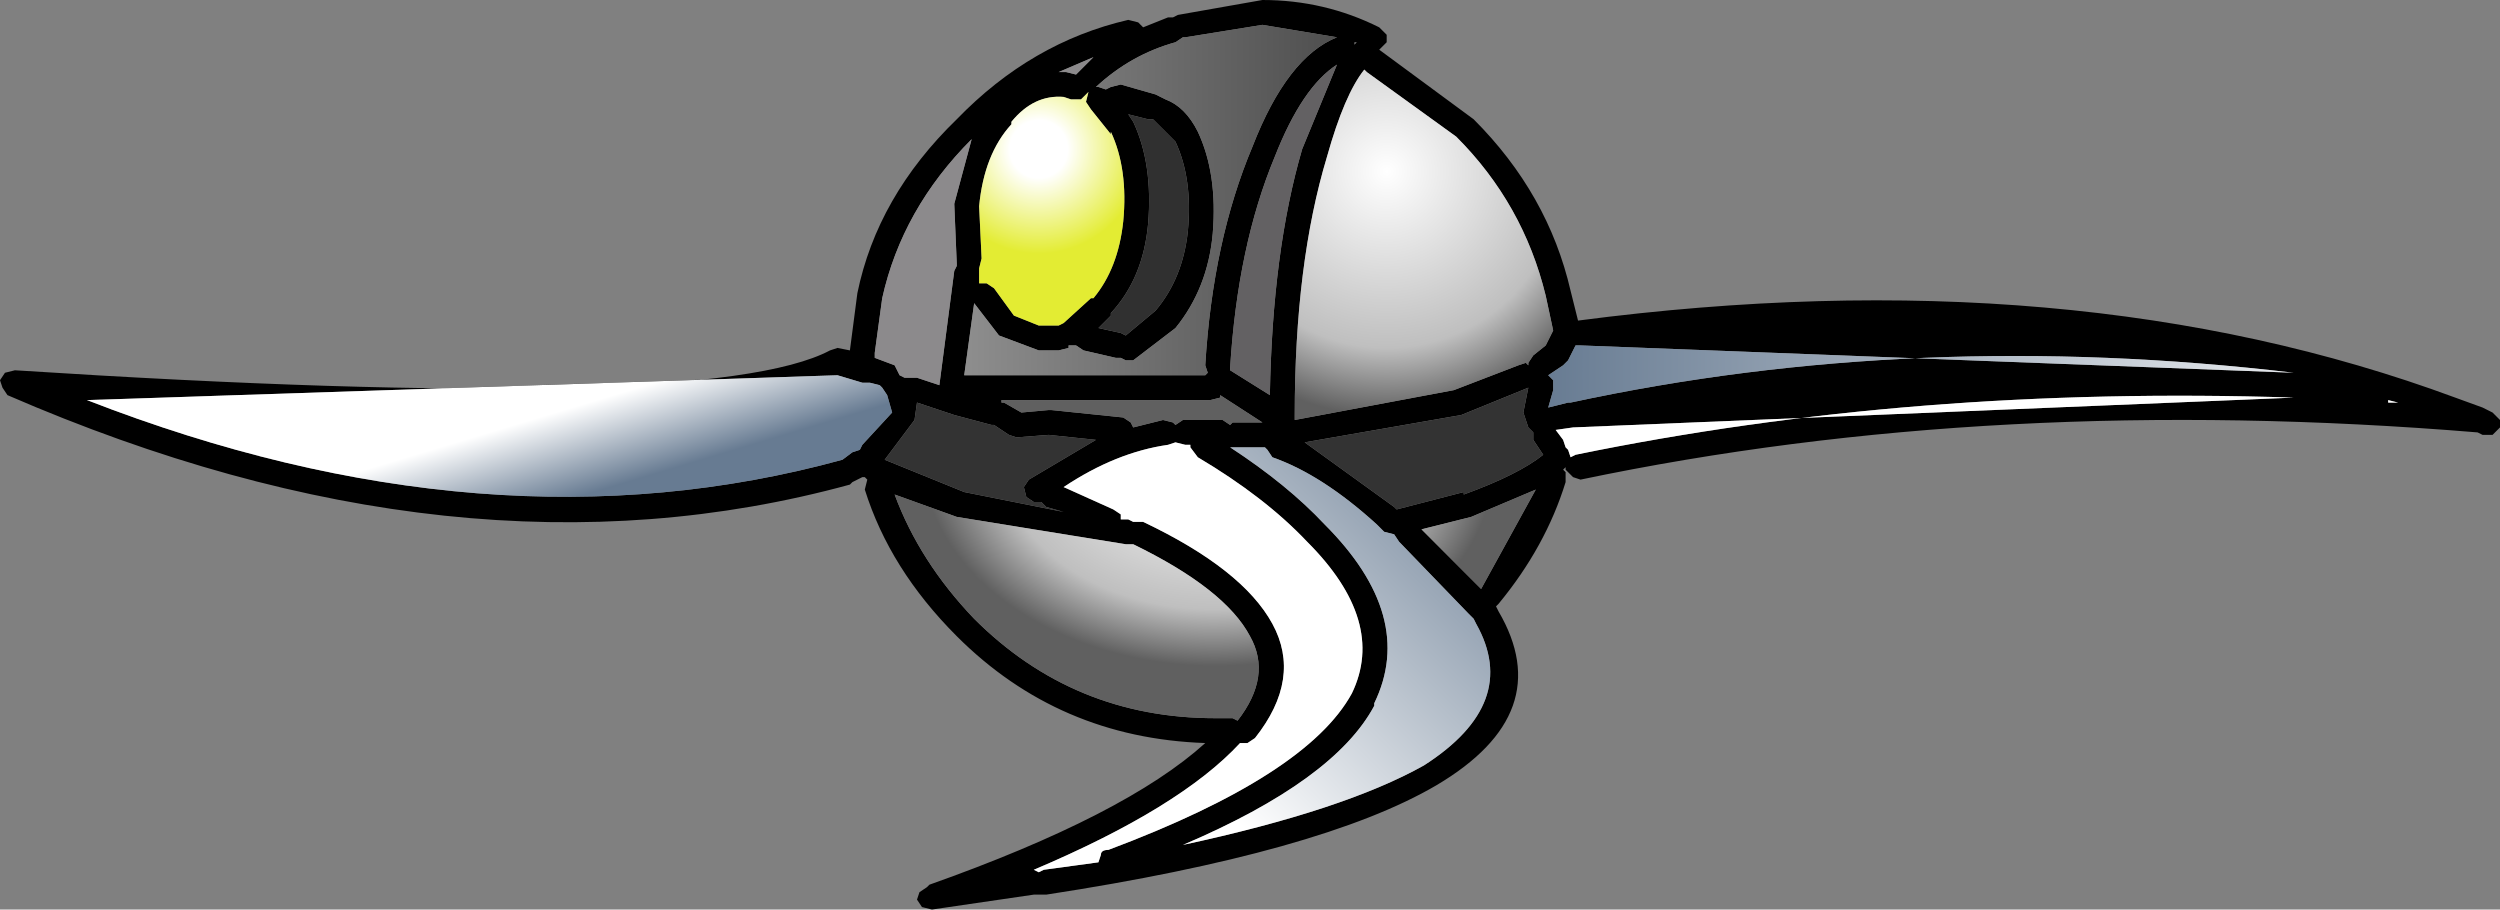 <?xml version="1.0" encoding="UTF-8" standalone="no"?>
<svg xmlns:xlink="http://www.w3.org/1999/xlink" height="18.3px" width="50.3px" xmlns="http://www.w3.org/2000/svg">
  <rect width="100%" height="100%" fill="#808080" stroke="none"/>
  <g transform="matrix(1.0, 0.0, 0.0, 1.0, 24.35, 7.4)">
    <path d="M2.9 -6.55 L2.9 -6.5 2.95 -6.55 2.9 -6.55 2.85 -6.55 2.9 -6.55 M3.55 -6.7 L3.55 -6.55 3.4 -6.4 5.3 -5.0 Q6.8 -3.5 7.25 -1.55 L7.4 -0.95 Q17.35 -2.25 25.05 0.6 L25.6 0.8 25.8 0.9 25.95 1.05 25.95 1.2 25.8 1.35 25.6 1.35 25.5 1.3 Q15.8 0.5 7.45 2.25 L7.3 2.2 7.15 2.05 7.15 2.0 7.1 2.05 7.15 2.1 7.15 2.3 Q6.75 3.6 5.8 4.75 L5.75 4.8 5.8 4.9 Q7.0 6.95 4.55 8.4 2.25 9.75 -3.3 10.6 L-3.45 10.6 -3.55 10.6 -5.6 10.9 -5.8 10.85 -5.9 10.7 -5.85 10.55 -5.7 10.45 -5.65 10.4 Q-1.7 9.0 -0.1 7.55 -3.05 7.45 -5.1 5.4 -6.45 4.05 -6.95 2.45 L-6.9 2.25 -6.95 2.2 -7.0 2.2 -7.2 2.3 -7.25 2.35 Q-15.1 4.5 -24.2 0.55 L-24.3 0.4 -24.35 0.25 -24.25 0.1 -24.05 0.05 Q-10.1 0.95 -7.65 -0.35 L-7.5 -0.4 -7.25 -0.35 -7.1 -1.5 Q-6.7 -3.45 -5.1 -5.0 -3.6 -6.55 -1.65 -7.0 L-1.45 -6.95 -1.35 -6.85 -0.85 -7.05 -0.75 -7.05 -0.65 -7.1 1.05 -7.4 Q2.3 -7.4 3.4 -6.85 L3.55 -6.7 M2.55 -6.65 L1.05 -6.9 -0.5 -6.65 -0.55 -6.65 -0.7 -6.55 Q-1.6 -6.3 -2.3 -5.65 L-2.25 -5.65 -2.1 -5.6 -2.0 -5.65 -1.8 -5.7 -1.1 -5.5 -1.0 -5.45 -0.9 -5.4 Q-0.5 -5.25 -0.25 -4.75 0.15 -3.9 0.05 -2.7 -0.05 -1.6 -0.7 -0.8 L-1.55 -0.15 -1.7 -0.15 -1.8 -0.2 -1.9 -0.2 -2.55 -0.35 -2.7 -0.45 -2.75 -0.45 -2.85 -0.45 -2.85 -0.4 -3.05 -0.35 -3.45 -0.35 -4.25 -0.65 -4.75 -1.3 -4.95 0.15 -0.1 0.15 -0.05 0.1 -0.1 -0.05 Q0.05 -2.55 0.85 -4.45 1.55 -6.25 2.55 -6.65 M3.1 -6.0 Q2.7 -5.5 2.35 -4.25 1.7 -2.1 1.7 0.95 L1.7 1.05 4.9 0.45 6.2 -0.05 6.35 -0.1 6.4 -0.05 6.4 -0.1 6.5 -0.25 6.75 -0.45 6.9 -0.75 6.75 -1.45 Q6.3 -3.3 4.95 -4.65 L3.15 -5.95 3.1 -6.0 M1.3 -4.25 Q0.55 -2.45 0.4 0.0 L0.4 0.05 1.2 0.55 Q1.25 -2.35 1.85 -4.4 L2.55 -6.1 Q1.85 -5.65 1.3 -4.25 M7.35 -0.45 L7.2 -0.15 7.15 -0.1 7.1 -0.05 6.8 0.15 6.9 0.25 6.9 0.45 6.8 0.8 7.2 0.7 7.25 0.7 Q14.2 -0.8 21.8 0.1 L7.45 -0.45 7.35 -0.45 M23.9 0.7 L23.7 0.65 23.7 0.7 23.9 0.7 M6.4 1.2 L6.35 1.05 6.3 0.9 6.4 0.4 5.05 0.95 1.9 1.5 3.7 2.8 3.75 2.85 5.1 2.5 5.1 2.55 Q6.2 2.15 6.7 1.75 L6.5 1.45 6.5 1.3 6.4 1.2 M7.3 1.2 L6.95 1.25 7.1 1.45 7.15 1.6 7.2 1.65 7.25 1.8 7.35 1.75 Q14.15 0.35 21.8 0.6 L7.3 1.2 M5.25 3.0 L4.25 3.25 5.45 4.45 6.55 2.45 5.25 3.0 M5.35 5.15 L5.3 5.05 5.2 4.95 3.8 3.5 3.7 3.35 3.5 3.3 3.4 3.2 3.35 3.15 Q2.25 2.15 1.25 1.8 L1.15 1.65 1.1 1.6 0.45 1.6 0.4 1.6 Q1.55 2.35 2.3 3.15 4.15 5.0 3.3 6.75 L3.3 6.8 Q2.5 8.3 -0.55 9.6 2.7 8.9 4.3 8.0 6.25 6.75 5.35 5.15 M1.05 1.1 L0.2 0.55 0.2 0.6 0.0 0.65 -4.2 0.65 -4.2 0.7 -4.15 0.7 -3.8 0.9 -3.25 0.85 -3.2 0.85 -1.75 1.0 -1.6 1.1 -1.55 1.2 -0.95 1.05 -0.75 1.1 -0.7 1.15 -0.55 1.05 0.25 1.05 0.4 1.15 0.45 1.1 1.05 1.1 M0.1 7.05 L0.45 7.05 0.55 7.1 Q1.25 6.2 0.8 5.4 0.3 4.45 -1.55 3.55 L-1.7 3.55 -5.1 3.0 -6.35 2.55 Q-5.85 3.9 -4.75 5.05 -2.75 7.05 0.1 7.05 M0.75 7.55 L0.6 7.55 Q-0.6 8.85 -3.55 10.1 L-3.45 10.15 -3.35 10.1 -2.25 9.95 -2.2 9.8 Q-2.2 9.7 -2.05 9.7 1.95 8.2 2.85 6.55 3.55 5.1 1.95 3.5 1.1 2.6 -0.25 1.8 L-0.4 1.6 -0.4 1.55 -0.5 1.55 -0.7 1.5 -0.85 1.55 Q-1.9 1.7 -2.95 2.4 L-1.95 2.85 -1.8 2.95 -1.8 3.05 -1.65 3.05 -1.55 3.1 -1.5 3.1 -1.35 3.1 Q0.65 4.05 1.25 5.15 1.85 6.25 0.9 7.45 L0.75 7.55 M-5.1 -2.05 L-5.1 -2.1 -5.15 -3.3 -4.8 -4.6 Q-6.2 -3.2 -6.6 -1.4 L-6.75 -0.3 -6.75 -0.2 -6.35 -0.05 -6.25 0.15 -6.15 0.2 -6.1 0.2 -5.9 0.2 -5.45 0.35 -5.15 -1.95 -5.1 -2.05 M-1.1 -4.95 L-1.15 -5.0 -1.25 -5.0 -1.65 -5.1 -1.55 -4.95 Q-1.15 -4.1 -1.25 -2.9 -1.35 -1.8 -2.0 -1.1 L-2.0 -1.05 -2.25 -0.8 -1.8 -0.7 -1.7 -0.65 -1.1 -1.15 Q-0.55 -1.8 -0.45 -2.75 -0.35 -3.8 -0.7 -4.55 L-1.1 -4.95 M-2.45 -5.55 L-2.6 -5.4 -2.8 -5.4 -2.95 -5.45 Q-3.55 -5.5 -4.0 -4.95 L-4.0 -4.9 Q-4.55 -4.3 -4.65 -3.25 L-4.6 -2.2 -4.65 -2.0 -4.65 -1.8 -4.65 -1.7 -4.5 -1.7 -4.35 -1.6 -3.95 -1.05 -3.45 -0.85 -3.4 -0.85 -3.05 -0.85 -2.95 -0.9 -2.4 -1.4 -2.35 -1.4 Q-1.85 -2.0 -1.75 -2.95 -1.65 -4.0 -2.0 -4.75 L-2.0 -4.7 -2.4 -5.2 -2.5 -5.35 -2.45 -5.55 M-3.05 -5.95 L-2.95 -5.95 -2.9 -5.95 -2.7 -5.9 -2.65 -5.95 -2.35 -6.25 -3.05 -5.95 M-3.25 1.35 L-3.9 1.4 -4.05 1.35 -4.35 1.15 -4.4 1.15 -5.15 0.95 -5.9 0.7 -5.95 1.05 -6.55 1.85 -4.95 2.5 -2.95 2.9 -3.3 2.8 -3.4 2.7 -3.55 2.7 -3.7 2.6 -3.75 2.4 -3.65 2.25 -2.3 1.45 -3.25 1.35 M-6.4 0.9 L-6.5 0.55 -6.6 0.4 -6.65 0.35 -6.85 0.3 -7.0 0.3 -7.5 0.15 -22.6 0.65 Q-14.5 3.8 -7.4 1.85 L-7.2 1.7 -7.05 1.65 -7.0 1.55 -6.4 0.9" fill="#000000" fill-rule="evenodd" stroke="none"/>
    <path d="M2.9 -6.55 L2.85 -6.55 2.9 -6.55 M2.55 -6.65 Q1.55 -6.25 0.85 -4.45 0.05 -2.55 -0.1 -0.05 L-0.05 0.1 -0.1 0.15 -4.95 0.15 -4.75 -1.3 -4.25 -0.65 -3.45 -0.35 -3.05 -0.35 -2.85 -0.4 -2.85 -0.45 -2.75 -0.45 -2.7 -0.45 -2.55 -0.35 -1.9 -0.2 -1.8 -0.2 -1.7 -0.15 -1.55 -0.15 -0.7 -0.8 Q-0.05 -1.6 0.05 -2.7 0.15 -3.9 -0.25 -4.75 -0.5 -5.25 -0.9 -5.4 L-1.0 -5.45 -1.1 -5.5 -1.8 -5.7 -2.0 -5.65 -2.1 -5.6 -2.25 -5.65 -2.3 -5.65 Q-1.6 -6.3 -0.7 -6.55 L-0.55 -6.65 -0.5 -6.65 1.05 -6.9 2.55 -6.65" fill="url(#gradient0)" fill-rule="evenodd" stroke="none"/>
    <path d="M1.3 -4.25 Q1.85 -5.65 2.55 -6.1 L1.85 -4.4 Q1.25 -2.35 1.2 0.55 L0.4 0.05 0.4 0.0 Q0.55 -2.45 1.3 -4.25" fill="#636163" fill-rule="evenodd" stroke="none"/>
    <path d="M3.1 -6.0 L3.15 -5.95 4.95 -4.65 Q6.3 -3.3 6.75 -1.45 L6.9 -0.75 6.75 -0.45 6.5 -0.25 6.4 -0.1 6.4 -0.05 6.35 -0.1 6.2 -0.05 4.9 0.45 1.7 1.05 1.7 0.95 Q1.7 -2.1 2.35 -4.25 2.7 -5.5 3.1 -6.0 M1.05 1.1 L0.45 1.1 0.4 1.15 0.25 1.05 -0.55 1.05 -0.7 1.15 -0.75 1.1 -0.95 1.05 -1.55 1.2 -1.6 1.1 -1.75 1.0 -3.2 0.85 -3.25 0.85 -3.8 0.9 -4.15 0.7 -4.2 0.7 -4.2 0.65 0.0 0.65 0.2 0.6 0.2 0.55 1.05 1.1" fill="url(#gradient1)" fill-rule="evenodd" stroke="none"/>
    <path d="M7.35 -0.45 L7.45 -0.45 21.8 0.1 Q14.2 -0.8 7.25 0.7 L7.2 0.7 6.8 0.8 6.9 0.45 6.9 0.25 6.8 0.15 7.1 -0.05 7.15 -0.1 7.2 -0.15 7.35 -0.45" fill="url(#gradient2)" fill-rule="evenodd" stroke="none"/>
    <path d="M23.9 0.7 L23.7 0.7 23.7 0.65 23.9 0.7 M7.3 1.2 L21.8 0.6 Q14.15 0.35 7.35 1.75 L7.25 1.8 7.2 1.65 7.15 1.6 7.1 1.45 6.95 1.25 7.3 1.2 M0.75 7.55 L0.9 7.45 Q1.85 6.25 1.25 5.15 0.65 4.05 -1.35 3.1 L-1.5 3.1 -1.55 3.1 -1.65 3.05 -1.8 3.05 -1.8 2.95 -1.95 2.85 -2.95 2.4 Q-1.9 1.7 -0.85 1.55 L-0.7 1.5 -0.5 1.55 -0.4 1.55 -0.4 1.6 -0.25 1.8 Q1.1 2.6 1.95 3.5 3.55 5.1 2.85 6.55 1.95 8.2 -2.05 9.7 -2.2 9.7 -2.2 9.8 L-2.25 9.95 -3.35 10.1 -3.45 10.15 -3.55 10.1 Q-0.6 8.85 0.6 7.55 L0.75 7.55" fill="#ffffff" fill-rule="evenodd" stroke="none"/>
    <path d="M6.4 1.2 L6.5 1.3 6.5 1.45 6.7 1.75 Q6.2 2.15 5.1 2.55 L5.1 2.5 3.75 2.85 3.7 2.8 1.9 1.5 5.05 0.95 6.4 0.4 6.3 0.9 6.35 1.05 6.4 1.2 M-3.25 1.35 L-2.3 1.45 -3.65 2.25 -3.75 2.4 -3.7 2.6 -3.55 2.7 -3.4 2.7 -3.3 2.8 -2.95 2.9 -4.95 2.5 -6.55 1.85 -5.95 1.05 -5.9 0.7 -5.15 0.95 -4.4 1.15 -4.35 1.15 -4.05 1.35 -3.9 1.4 -3.25 1.35" fill="#333333" fill-rule="evenodd" stroke="none"/>
    <path d="M5.25 3.0 L6.55 2.45 5.45 4.45 4.25 3.25 5.25 3.0 M0.1 7.05 Q-2.75 7.05 -4.75 5.05 -5.85 3.9 -6.35 2.55 L-5.1 3.0 -1.7 3.55 -1.55 3.55 Q0.3 4.45 0.8 5.4 1.25 6.2 0.55 7.1 L0.45 7.05 0.1 7.05" fill="url(#gradient3)" fill-rule="evenodd" stroke="none"/>
    <path d="M5.35 5.15 Q6.25 6.75 4.3 8.0 2.7 8.9 -0.55 9.6 2.5 8.3 3.3 6.8 L3.3 6.75 Q4.15 5.0 2.3 3.15 1.55 2.35 0.4 1.6 L0.45 1.6 1.1 1.6 1.15 1.65 1.25 1.8 Q2.25 2.15 3.35 3.15 L3.4 3.2 3.5 3.3 3.7 3.35 3.8 3.5 5.2 4.95 5.3 5.05 5.35 5.15" fill="url(#gradient4)" fill-rule="evenodd" stroke="none"/>
    <path d="M-5.1 -2.05 L-5.15 -1.95 -5.45 0.35 -5.9 0.2 -6.1 0.2 -6.15 0.2 -6.25 0.15 -6.35 -0.05 -6.75 -0.2 -6.75 -0.3 -6.6 -1.4 Q-6.2 -3.2 -4.8 -4.6 L-5.15 -3.3 -5.1 -2.1 -5.1 -2.05 M-3.05 -5.95 L-2.35 -6.25 -2.65 -5.95 -2.7 -5.9 -2.9 -5.95 -2.95 -5.95 -3.05 -5.95" fill="#8c8a8c" fill-rule="evenodd" stroke="none"/>
    <path d="M-1.1 -4.95 L-0.7 -4.55 Q-0.35 -3.8 -0.45 -2.75 -0.55 -1.8 -1.1 -1.15 L-1.7 -0.65 -1.8 -0.7 -2.25 -0.8 -2.0 -1.05 -2.0 -1.1 Q-1.35 -1.8 -1.25 -2.9 -1.15 -4.1 -1.55 -4.95 L-1.65 -5.1 -1.25 -5.0 -1.15 -5.0 -1.1 -4.95" fill="#303030" fill-rule="evenodd" stroke="none"/>
    <path d="M-2.45 -5.55 L-2.5 -5.35 -2.4 -5.2 -2.0 -4.7 -2.0 -4.75 Q-1.65 -4.0 -1.75 -2.95 -1.85 -2.0 -2.35 -1.4 L-2.4 -1.4 -2.95 -0.9 -3.05 -0.85 -3.4 -0.85 -3.45 -0.85 -3.95 -1.05 -4.35 -1.6 -4.5 -1.7 -4.65 -1.7 -4.65 -1.8 -4.65 -2.0 -4.6 -2.2 -4.65 -3.25 Q-4.55 -4.3 -4.0 -4.9 L-4.0 -4.95 Q-3.55 -5.5 -2.95 -5.45 L-2.8 -5.4 -2.6 -5.4 -2.45 -5.55" fill="url(#gradient5)" fill-rule="evenodd" stroke="none"/>
    <path d="M-6.4 0.9 L-7.0 1.55 -7.05 1.65 -7.2 1.7 -7.4 1.85 Q-14.5 3.8 -22.6 0.65 L-7.5 0.15 -7.0 0.3 -6.85 0.3 -6.65 0.35 -6.6 0.4 -6.5 0.55 -6.4 0.9" fill="url(#gradient6)" fill-rule="evenodd" stroke="none"/>
  </g>
  <defs>
    <linearGradient gradientTransform="matrix(0.005, 0.0, 0.0, 0.005, -1.0, -3.4)" gradientUnits="userSpaceOnUse" id="gradient0" spreadMethod="pad" x1="-819.2" x2="819.2">
      <stop offset="0.0" stop-color="#8f8f8f"/>
      <stop offset="1.0" stop-color="#4a4a4a"/>
    </linearGradient>
    <radialGradient cx="0" cy="0" gradientTransform="matrix(0.006, 0.0, 0.0, 0.006, 3.55, -3.95)" gradientUnits="userSpaceOnUse" id="gradient1" r="819.2" spreadMethod="pad">
      <stop offset="0.0" stop-color="#ffffff"/>
      <stop offset="0.722" stop-color="#bfbfbf"/>
      <stop offset="1.0" stop-color="#606060"/>
    </radialGradient>
    <linearGradient gradientTransform="matrix(0.011, 0.0, 0.0, 0.001, 15.75, -0.05)" gradientUnits="userSpaceOnUse" id="gradient2" spreadMethod="pad" x1="-819.2" x2="819.2">
      <stop offset="0.0" stop-color="#677b92"/>
      <stop offset="1.0" stop-color="#ffffff"/>
    </linearGradient>
    <radialGradient cx="0" cy="0" gradientTransform="matrix(-1.0E-4, 0.005, -0.007, -2.0E-4, -0.05, 1.9)" gradientUnits="userSpaceOnUse" id="gradient3" r="819.2" spreadMethod="pad">
      <stop offset="0.0" stop-color="#ffffff"/>
      <stop offset="0.722" stop-color="#bfbfbf"/>
      <stop offset="1.0" stop-color="#606060"/>
    </radialGradient>
    <linearGradient gradientTransform="matrix(-0.004, 0.004, -0.004, -0.004, 3.55, 5.6)" gradientUnits="userSpaceOnUse" id="gradient4" spreadMethod="pad" x1="-819.2" x2="819.2">
      <stop offset="0.0" stop-color="#677b92"/>
      <stop offset="1.0" stop-color="#ffffff"/>
    </linearGradient>
    <radialGradient cx="0" cy="0" gradientTransform="matrix(0.005, 0.0, 0.0, 0.005, -3.45, -4.4)" gradientUnits="userSpaceOnUse" id="gradient5" r="819.2" spreadMethod="pad">
      <stop offset="0.141" stop-color="#ffffff"/>
      <stop offset="0.514" stop-color="#e3ec33"/>
    </radialGradient>
    <linearGradient gradientTransform="matrix(-4.0E-4, -0.001, 0.002, -6.0E-4, -12.95, 1.75)" gradientUnits="userSpaceOnUse" id="gradient6" spreadMethod="pad" x1="-819.2" x2="819.2">
      <stop offset="0.0" stop-color="#677b92"/>
      <stop offset="1.0" stop-color="#ffffff"/>
    </linearGradient>
  </defs>
</svg>
